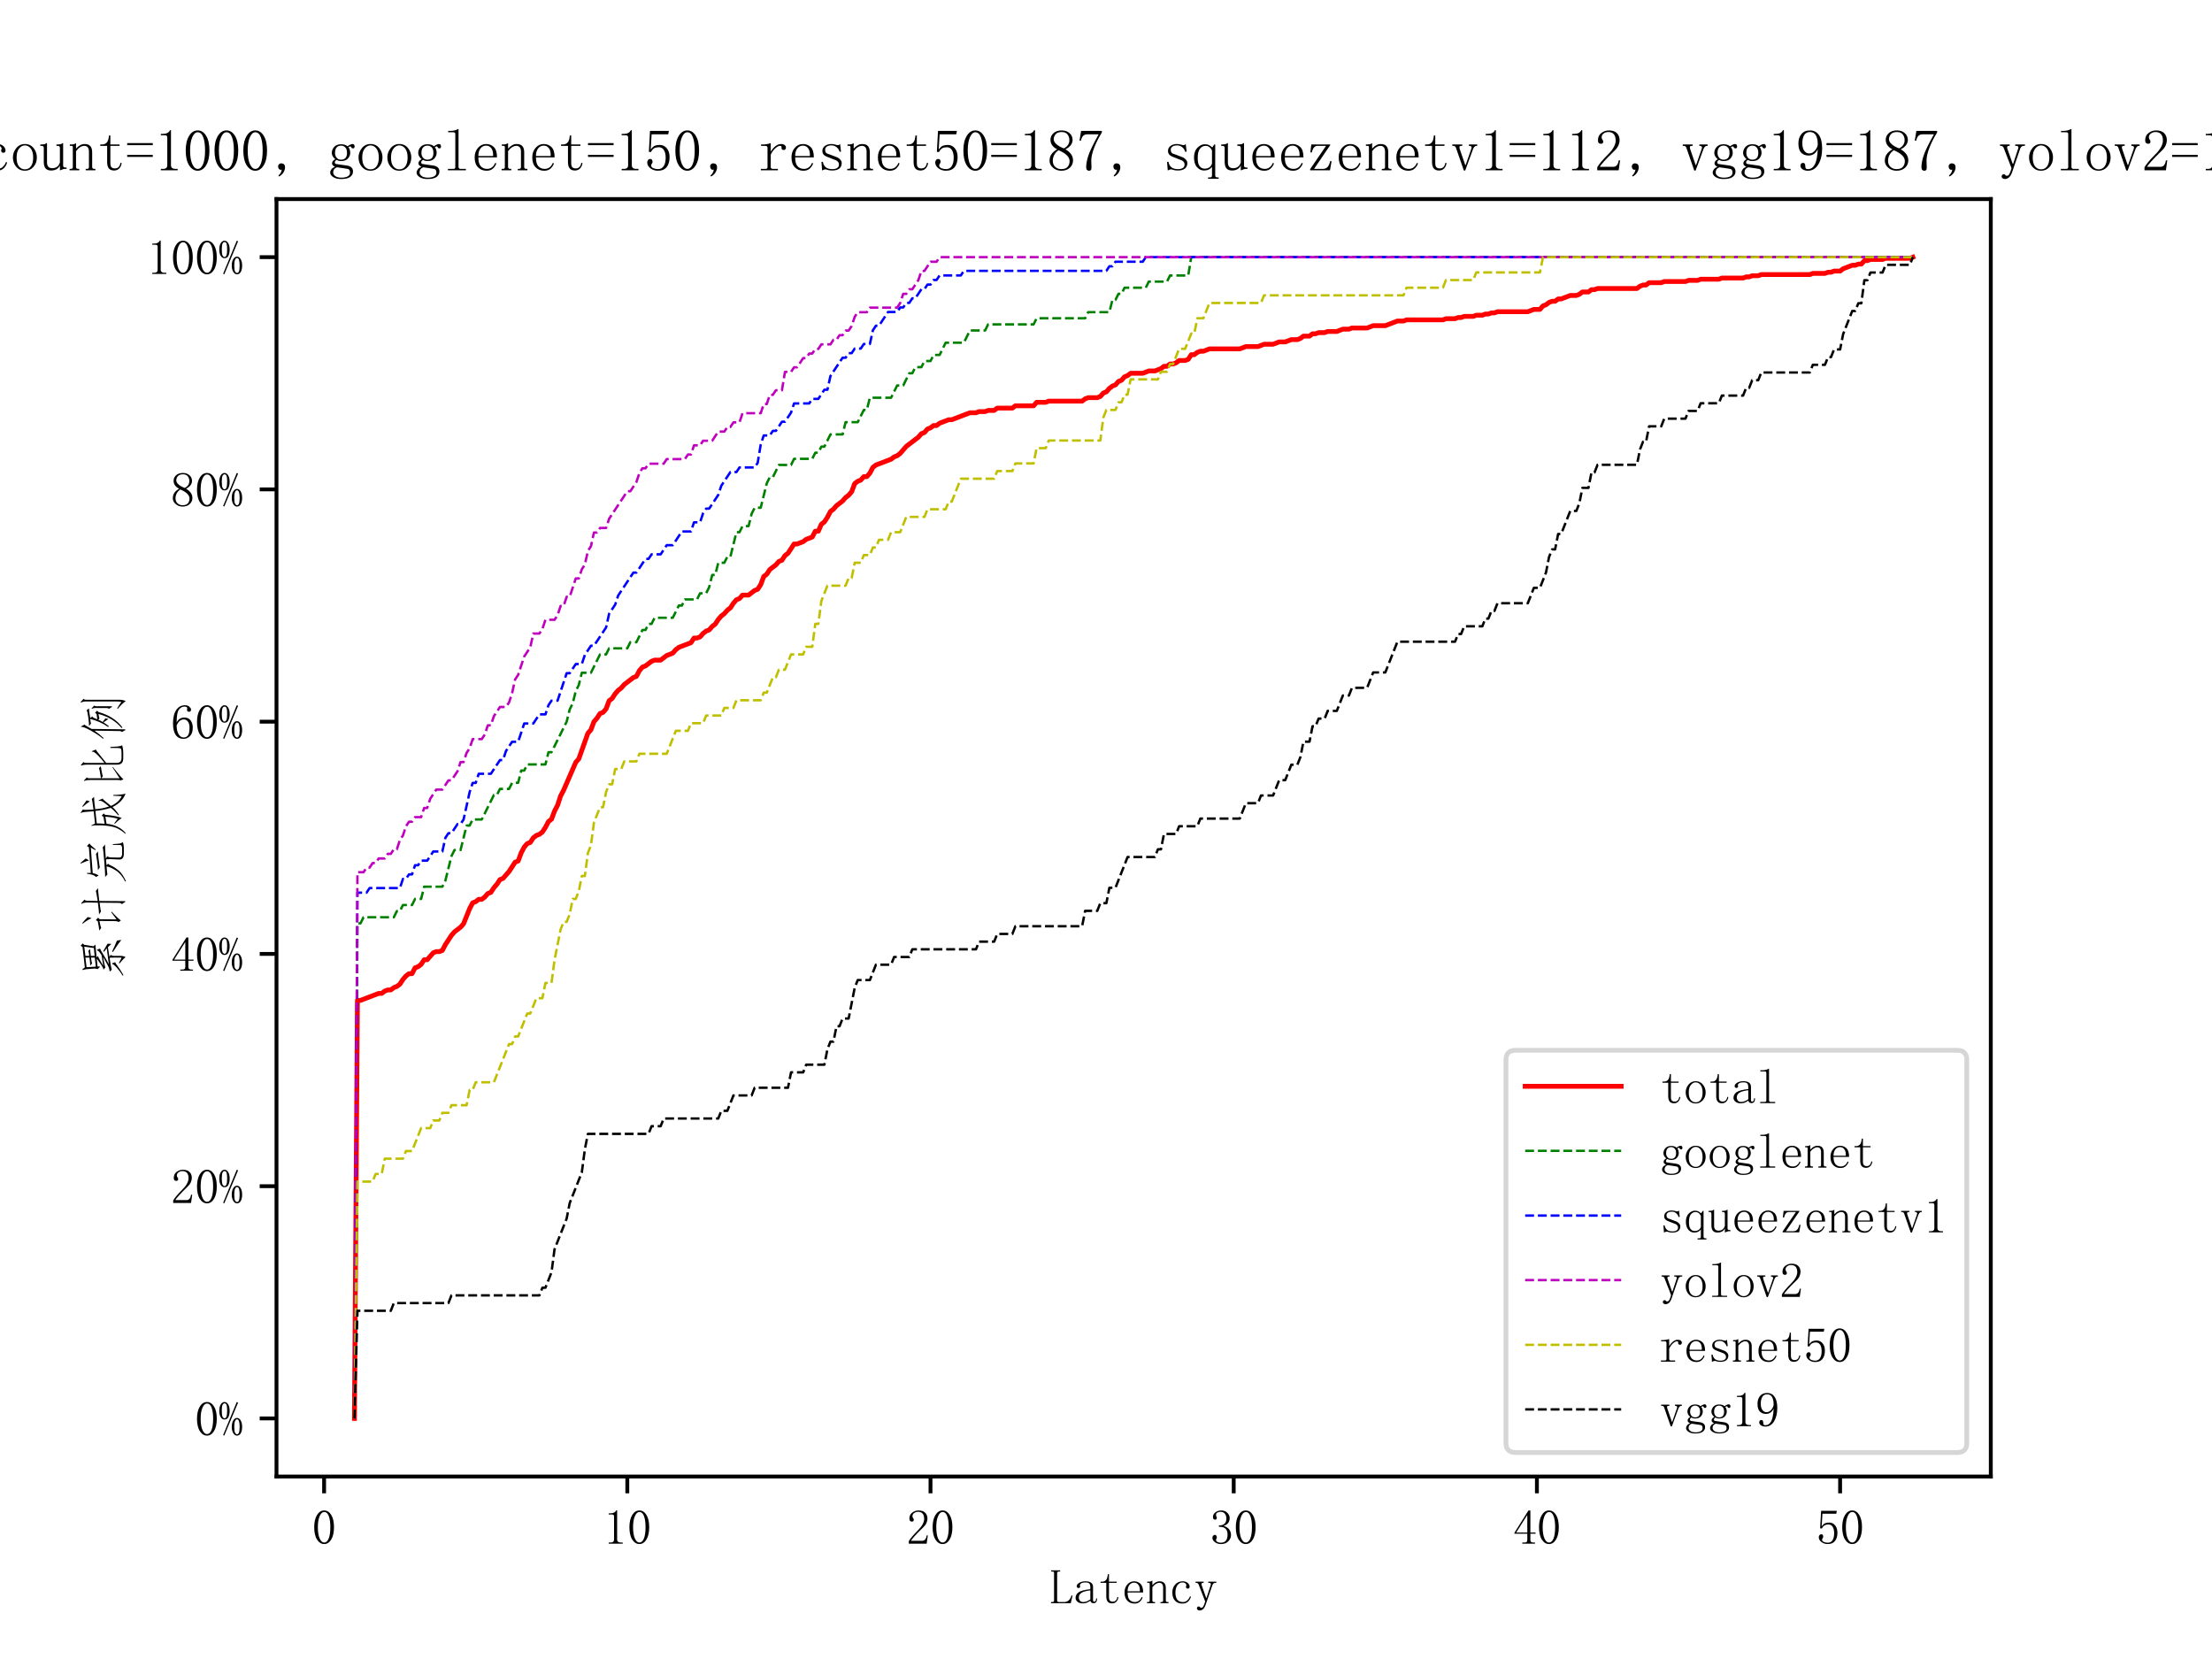 <?xml version="1.0" encoding="utf-8" standalone="no"?>
<!DOCTYPE svg PUBLIC "-//W3C//DTD SVG 1.1//EN"
  "http://www.w3.org/Graphics/SVG/1.1/DTD/svg11.dtd">
<svg xmlns:xlink="http://www.w3.org/1999/xlink" width="460.8pt" height="345.6pt" viewBox="0 0 460.8 345.6" xmlns="http://www.w3.org/2000/svg" version="1.1">
 <defs>
  <style type="text/css">*{stroke-linejoin: round; stroke-linecap: butt}</style>
 </defs>
 <g id="figure_1">
  <g id="patch_1">
   <path d="M 0 345.6 
L 460.8 345.6 
L 460.8 0 
L 0 0 
z
" style="fill: #ffffff"/>
  </g>
  <g id="axes_1">
   <g id="patch_2">
    <path d="M 57.6 307.584 
L 414.72 307.584 
L 414.72 41.472 
L 57.6 41.472 
z
" style="fill: #ffffff"/>
   </g>
   <g id="matplotlib.axis_1">
    <g id="xtick_1">
     <g id="line2d_1">
      <defs>
       <path id="mb8f54122b3" d="M 0 0 
L 0 3.5 
" style="stroke: #000000; stroke-width: 0.8"/>
      </defs>
      <g>
       <use xlink:href="#mb8f54122b3" x="67.516" y="307.584" style="stroke: #000000; stroke-width: 0.8"/>
      </g>
     </g>
     <g id="text_1">
      <!-- 0 -->
      <g transform="translate(65.016 321.576) scale(0.1 -0.1)">
       <defs>
        <path id="FangSong-30" d="M 1575 4125 
Q 1225 4125 987 3587 
Q 750 3050 750 2150 
Q 750 1200 987 675 
Q 1225 150 1575 150 
Q 1950 150 2162 675 
Q 2375 1200 2375 2150 
Q 2375 3050 2175 3587 
Q 1975 4125 1575 4125 
z
M 1575 -50 
Q 1025 -50 650 525 
Q 275 1100 275 2150 
Q 275 3125 637 3725 
Q 1000 4325 1575 4325 
Q 2125 4325 2487 3750 
Q 2850 3175 2850 2150 
Q 2850 1125 2487 537 
Q 2125 -50 1575 -50 
z
" transform="scale(0.016)"/>
       </defs>
       <use xlink:href="#FangSong-30"/>
      </g>
     </g>
    </g>
    <g id="xtick_2">
     <g id="line2d_2">
      <g>
       <use xlink:href="#mb8f54122b3" x="130.679" y="307.584" style="stroke: #000000; stroke-width: 0.8"/>
      </g>
     </g>
     <g id="text_2">
      <!-- 10 -->
      <g transform="translate(125.679 321.576) scale(0.1 -0.1)">
       <defs>
        <path id="FangSong-31" d="M 1800 4350 
L 1800 550 
Q 1800 350 1925 250 
Q 2050 150 2275 150 
L 2525 150 
L 2525 0 
L 700 0 
L 700 150 
L 925 150 
Q 1175 150 1287 250 
Q 1400 350 1400 550 
L 1400 3575 
Q 1400 3675 1337 3737 
Q 1275 3800 1150 3800 
L 700 3800 
L 700 3950 
L 925 3950 
Q 1225 3950 1412 4050 
Q 1600 4150 1700 4350 
L 1800 4350 
z
" transform="scale(0.016)"/>
       </defs>
       <use xlink:href="#FangSong-31"/>
       <use xlink:href="#FangSong-30" x="50"/>
      </g>
     </g>
    </g>
    <g id="xtick_3">
     <g id="line2d_3">
      <g>
       <use xlink:href="#mb8f54122b3" x="193.841" y="307.584" style="stroke: #000000; stroke-width: 0.8"/>
      </g>
     </g>
     <g id="text_3">
      <!-- 20 -->
      <g transform="translate(188.841 321.576) scale(0.1 -0.1)">
       <defs>
        <path id="FangSong-32" d="M 2300 3225 
Q 2300 3675 2100 3912 
Q 1900 4150 1500 4150 
Q 1200 4150 987 3987 
Q 775 3825 775 3575 
Q 775 3425 862 3325 
Q 950 3225 950 3125 
Q 950 3000 887 2937 
Q 825 2875 700 2875 
Q 550 2875 462 2962 
Q 375 3050 375 3250 
Q 375 3775 750 4050 
Q 1125 4325 1550 4325 
Q 2150 4325 2437 4025 
Q 2725 3725 2725 3275 
Q 2725 2975 2587 2675 
Q 2450 2375 2150 2100 
Q 1425 1400 1037 962 
Q 650 525 575 375 
L 2050 375 
Q 2275 375 2425 550 
Q 2575 725 2625 1075 
L 2775 1075 
L 2625 0 
L 300 0 
L 300 325 
Q 425 550 712 900 
Q 1000 1250 1475 1725 
Q 1900 2150 2100 2525 
Q 2300 2900 2300 3225 
z
" transform="scale(0.016)"/>
       </defs>
       <use xlink:href="#FangSong-32"/>
       <use xlink:href="#FangSong-30" x="50"/>
      </g>
     </g>
    </g>
    <g id="xtick_4">
     <g id="line2d_4">
      <g>
       <use xlink:href="#mb8f54122b3" x="257.004" y="307.584" style="stroke: #000000; stroke-width: 0.8"/>
      </g>
     </g>
     <g id="text_4">
      <!-- 30 -->
      <g transform="translate(252.004 321.576) scale(0.1 -0.1)">
       <defs>
        <path id="FangSong-33" d="M 2775 1150 
Q 2775 675 2425 312 
Q 2075 -50 1450 -50 
Q 1000 -50 675 200 
Q 350 450 350 775 
Q 350 925 450 1037 
Q 550 1150 650 1150 
Q 800 1150 862 1037 
Q 925 925 925 850 
Q 925 725 875 637 
Q 825 550 825 475 
Q 825 325 1012 225 
Q 1200 125 1425 125 
Q 1875 125 2100 387 
Q 2325 650 2325 1200 
Q 2325 1650 2087 1925 
Q 1850 2200 1200 2200 
L 1200 2375 
Q 1700 2375 1937 2612 
Q 2175 2850 2175 3275 
Q 2175 3625 1987 3887 
Q 1800 4150 1400 4150 
Q 1225 4150 1025 4062 
Q 825 3975 825 3775 
Q 825 3575 875 3525 
Q 925 3475 925 3400 
Q 925 3275 875 3200 
Q 825 3125 700 3125 
Q 600 3125 512 3200 
Q 425 3275 425 3475 
Q 425 3850 750 4087 
Q 1075 4325 1500 4325 
Q 2000 4325 2300 4012 
Q 2600 3700 2600 3350 
Q 2600 2975 2412 2712 
Q 2225 2450 1825 2325 
Q 2375 2125 2575 1800 
Q 2775 1475 2775 1150 
z
" transform="scale(0.016)"/>
       </defs>
       <use xlink:href="#FangSong-33"/>
       <use xlink:href="#FangSong-30" x="50"/>
      </g>
     </g>
    </g>
    <g id="xtick_5">
     <g id="line2d_5">
      <g>
       <use xlink:href="#mb8f54122b3" x="320.166" y="307.584" style="stroke: #000000; stroke-width: 0.8"/>
      </g>
     </g>
     <g id="text_5">
      <!-- 40 -->
      <g transform="translate(315.166 321.576) scale(0.1 -0.1)">
       <defs>
        <path id="FangSong-34" d="M 2275 475 
Q 2275 300 2375 225 
Q 2475 150 2650 150 
L 2875 150 
L 2875 0 
L 1225 0 
L 1225 150 
L 1500 150 
Q 1700 150 1787 225 
Q 1875 300 1875 475 
L 1875 1300 
L 200 1300 
L 200 1425 
L 2025 4325 
L 2275 4325 
L 2275 1450 
L 2950 1450 
L 2950 1300 
L 2275 1300 
L 2275 475 
z
M 1850 3700 
L 425 1450 
L 1875 1450 
L 1875 3700 
L 1850 3700 
z
" transform="scale(0.016)"/>
       </defs>
       <use xlink:href="#FangSong-34"/>
       <use xlink:href="#FangSong-30" x="50"/>
      </g>
     </g>
    </g>
    <g id="xtick_6">
     <g id="line2d_6">
      <g>
       <use xlink:href="#mb8f54122b3" x="383.328" y="307.584" style="stroke: #000000; stroke-width: 0.8"/>
      </g>
     </g>
     <g id="text_6">
      <!-- 50 -->
      <g transform="translate(378.328 321.576) scale(0.1 -0.1)">
       <defs>
        <path id="FangSong-35" d="M 1700 2750 
Q 2175 2750 2475 2387 
Q 2775 2025 2775 1425 
Q 2775 750 2462 350 
Q 2150 -50 1500 -50 
Q 1050 -50 700 212 
Q 350 475 350 850 
Q 350 1000 437 1112 
Q 525 1225 675 1225 
Q 825 1225 875 1125 
Q 925 1025 925 950 
Q 925 800 850 712 
Q 775 625 775 525 
Q 775 325 1012 225 
Q 1250 125 1525 125 
Q 1925 125 2137 450 
Q 2350 775 2350 1375 
Q 2350 1875 2162 2187 
Q 1975 2500 1600 2500 
Q 1325 2500 1125 2400 
Q 925 2300 750 1975 
L 525 2000 
L 650 4275 
L 2700 4275 
L 2625 3900 
L 825 3900 
L 725 2250 
Q 975 2600 1212 2675 
Q 1450 2750 1700 2750 
z
" transform="scale(0.016)"/>
       </defs>
       <use xlink:href="#FangSong-35"/>
       <use xlink:href="#FangSong-30" x="50"/>
      </g>
     </g>
    </g>
    <g id="text_7">
     <!-- Latency -->
     <g transform="translate(218.66 333.975) scale(0.1 -0.1)">
      <defs>
       <path id="FangSong-4c" d="M 975 350 
Q 975 250 1037 200 
Q 1100 150 1200 150 
L 1875 150 
Q 2225 150 2475 362 
Q 2725 575 2850 1025 
L 2975 975 
L 2750 0 
L 175 0 
L 175 150 
L 350 150 
Q 475 150 525 200 
Q 575 250 575 350 
L 575 3925 
Q 575 4025 525 4075 
Q 475 4125 350 4125 
L 200 4125 
L 200 4275 
L 1375 4275 
L 1375 4125 
L 1200 4125 
Q 1100 4125 1037 4075 
Q 975 4025 975 3925 
L 975 350 
z
" transform="scale(0.016)"/>
       <path id="FangSong-61" d="M 1200 -25 
Q 750 -25 500 187 
Q 250 400 250 675 
Q 250 1125 637 1412 
Q 1025 1700 2175 1825 
L 2175 2125 
Q 2175 2375 2062 2537 
Q 1950 2700 1550 2700 
Q 1125 2700 950 2562 
Q 775 2425 825 2275 
Q 875 2175 825 2075 
Q 775 1975 625 1975 
Q 525 1975 462 2037 
Q 400 2100 400 2225 
Q 400 2450 725 2650 
Q 1050 2850 1525 2850 
Q 2025 2850 2275 2662 
Q 2525 2475 2525 2125 
L 2525 475 
Q 2525 275 2562 237 
Q 2600 200 2700 200 
Q 2825 200 2875 312 
Q 2925 425 2925 625 
L 3050 625 
Q 3050 275 2925 137 
Q 2800 0 2600 0 
Q 2425 0 2325 75 
Q 2225 150 2175 325 
Q 1925 150 1712 62 
Q 1500 -25 1200 -25 
z
M 675 750 
Q 675 525 812 337 
Q 950 150 1250 150 
Q 1475 150 1700 237 
Q 1925 325 2175 500 
L 2175 1675 
Q 1325 1575 1000 1337 
Q 675 1100 675 750 
z
" transform="scale(0.016)"/>
       <path id="FangSong-74" d="M 1475 800 
Q 1475 450 1600 325 
Q 1725 200 1975 200 
Q 2225 200 2375 362 
Q 2525 525 2575 825 
L 2700 775 
Q 2650 425 2437 200 
Q 2225 -25 1875 -25 
Q 1500 -25 1312 200 
Q 1125 425 1125 900 
L 1125 2650 
L 375 2650 
L 375 2800 
L 575 2800 
Q 875 2800 1062 2987 
Q 1250 3175 1300 3575 
L 1325 3775 
L 1475 3775 
L 1475 2800 
L 2475 2800 
L 2475 2650 
L 1475 2650 
L 1475 800 
z
" transform="scale(0.016)"/>
       <path id="FangSong-65" d="M 2375 1550 
Q 2400 2100 2187 2387 
Q 1975 2675 1625 2675 
Q 1250 2675 1012 2375 
Q 775 2075 775 1550 
L 2375 1550 
z
M 775 1400 
Q 775 725 1037 437 
Q 1300 150 1725 150 
Q 2050 150 2275 337 
Q 2500 525 2600 800 
L 2725 750 
Q 2650 475 2387 212 
Q 2125 -50 1675 -50 
Q 1100 -50 737 325 
Q 375 700 375 1400 
Q 375 2025 737 2437 
Q 1100 2850 1625 2850 
Q 2100 2850 2450 2525 
Q 2800 2200 2800 1400 
L 775 1400 
z
" transform="scale(0.016)"/>
       <path id="FangSong-6e" d="M 175 0 
L 175 150 
L 300 150 
Q 425 150 475 200 
Q 525 250 525 350 
L 525 2500 
Q 525 2575 500 2612 
Q 475 2650 400 2650 
L 200 2650 
L 200 2800 
L 375 2800 
Q 500 2800 612 2825 
Q 725 2850 825 2925 
L 875 2925 
L 875 2350 
Q 1100 2600 1325 2725 
Q 1550 2850 1800 2850 
Q 2225 2850 2425 2625 
Q 2625 2400 2625 1950 
L 2625 350 
Q 2625 250 2687 200 
Q 2750 150 2850 150 
L 2975 150 
L 2975 0 
L 1925 0 
L 1925 150 
L 2050 150 
Q 2175 150 2225 200 
Q 2275 250 2275 350 
L 2275 2025 
Q 2275 2325 2150 2487 
Q 2025 2650 1775 2650 
Q 1550 2650 1312 2500 
Q 1075 2350 875 2075 
L 875 350 
Q 875 250 937 200 
Q 1000 150 1100 150 
L 1225 150 
L 1225 0 
L 175 0 
z
" transform="scale(0.016)"/>
       <path id="FangSong-63" d="M 2125 2125 
Q 2125 2200 2137 2225 
Q 2150 2250 2175 2325 
Q 2200 2425 2075 2562 
Q 1950 2700 1650 2700 
Q 1275 2700 1012 2337 
Q 750 1975 750 1375 
Q 750 825 975 487 
Q 1200 150 1725 150 
Q 2075 150 2312 375 
Q 2550 600 2650 900 
L 2775 850 
Q 2675 475 2400 212 
Q 2125 -50 1650 -50 
Q 1050 -50 700 325 
Q 350 700 350 1400 
Q 350 2025 725 2437 
Q 1100 2850 1700 2850 
Q 2125 2850 2362 2625 
Q 2600 2400 2600 2175 
Q 2600 2025 2537 1962 
Q 2475 1900 2350 1900 
Q 2250 1900 2187 1962 
Q 2125 2025 2125 2125 
z
" transform="scale(0.016)"/>
       <path id="FangSong-79" d="M 1625 700 
L 1675 700 
L 2225 2375 
Q 2275 2500 2212 2575 
Q 2150 2650 2050 2650 
L 1900 2650 
L 1900 2800 
L 2950 2800 
L 2950 2650 
L 2800 2650 
Q 2700 2650 2600 2575 
Q 2500 2500 2450 2375 
L 1600 -100 
Q 1475 -500 1287 -712 
Q 1100 -925 800 -950 
Q 650 -950 537 -875 
Q 425 -800 425 -675 
Q 425 -575 487 -500 
Q 550 -425 675 -425 
Q 775 -425 837 -525 
Q 900 -625 1050 -587 
Q 1200 -550 1250 -425 
Q 1300 -350 1375 -162 
Q 1450 25 1500 225 
L 650 2425 
Q 625 2525 537 2587 
Q 450 2650 350 2650 
L 250 2650 
L 250 2800 
L 1300 2800 
L 1300 2650 
L 1200 2650 
Q 1100 2650 1050 2587 
Q 1000 2525 1025 2400 
L 1625 700 
z
" transform="scale(0.016)"/>
      </defs>
      <use xlink:href="#FangSong-4c"/>
      <use xlink:href="#FangSong-61" x="50"/>
      <use xlink:href="#FangSong-74" x="100"/>
      <use xlink:href="#FangSong-65" x="150"/>
      <use xlink:href="#FangSong-6e" x="200"/>
      <use xlink:href="#FangSong-63" x="250"/>
      <use xlink:href="#FangSong-79" x="300"/>
     </g>
    </g>
   </g>
   <g id="matplotlib.axis_2">
    <g id="ytick_1">
     <g id="line2d_7">
      <defs>
       <path id="m7fd7991f63" d="M 0 0 
L -3.5 0 
" style="stroke: #000000; stroke-width: 0.8"/>
      </defs>
      <g>
       <use xlink:href="#m7fd7991f63" x="57.6" y="295.488" style="stroke: #000000; stroke-width: 0.8"/>
      </g>
     </g>
     <g id="text_8">
      <!-- 0% -->
      <g transform="translate(40.6 298.984) scale(0.1 -0.1)">
       <defs>
        <path id="FangSong-25" d="M 725 4150 
Q 575 4150 475 3950 
Q 375 3750 375 3200 
Q 375 2575 487 2387 
Q 600 2200 725 2200 
Q 900 2200 987 2425 
Q 1075 2650 1075 3200 
Q 1075 3650 1012 3900 
Q 950 4150 725 4150 
z
M 1400 3175 
Q 1400 2725 1250 2387 
Q 1100 2050 725 2050 
Q 425 2050 237 2350 
Q 50 2650 50 3175 
Q 50 3725 250 4025 
Q 450 4325 725 4325 
Q 1025 4325 1212 4012 
Q 1400 3700 1400 3175 
z
M 2700 1100 
Q 2700 1525 2625 1800 
Q 2550 2075 2350 2075 
Q 2200 2075 2100 1837 
Q 2000 1600 2000 1100 
Q 2000 475 2112 300 
Q 2225 125 2350 125 
Q 2525 125 2612 337 
Q 2700 550 2700 1100 
z
M 3025 1075 
Q 3025 575 2850 262 
Q 2675 -50 2350 -50 
Q 2075 -50 1875 262 
Q 1675 575 1675 1075 
Q 1675 1625 1875 1937 
Q 2075 2250 2350 2250 
Q 2650 2250 2837 1925 
Q 3025 1600 3025 1075 
z
M 2500 4250 
L 700 -50 
L 550 25 
L 2325 4325 
L 2500 4250 
z
" transform="scale(0.016)"/>
       </defs>
       <use xlink:href="#FangSong-30"/>
       <use xlink:href="#FangSong-25" x="50"/>
      </g>
     </g>
    </g>
    <g id="ytick_2">
     <g id="line2d_8">
      <g>
       <use xlink:href="#m7fd7991f63" x="57.6" y="247.104" style="stroke: #000000; stroke-width: 0.8"/>
      </g>
     </g>
     <g id="text_9">
      <!-- 20% -->
      <g transform="translate(35.6 250.6) scale(0.1 -0.1)">
       <use xlink:href="#FangSong-32"/>
       <use xlink:href="#FangSong-30" x="50"/>
       <use xlink:href="#FangSong-25" x="100"/>
      </g>
     </g>
    </g>
    <g id="ytick_3">
     <g id="line2d_9">
      <g>
       <use xlink:href="#m7fd7991f63" x="57.6" y="198.72" style="stroke: #000000; stroke-width: 0.8"/>
      </g>
     </g>
     <g id="text_10">
      <!-- 40% -->
      <g transform="translate(35.6 202.216) scale(0.1 -0.1)">
       <use xlink:href="#FangSong-34"/>
       <use xlink:href="#FangSong-30" x="50"/>
       <use xlink:href="#FangSong-25" x="100"/>
      </g>
     </g>
    </g>
    <g id="ytick_4">
     <g id="line2d_10">
      <g>
       <use xlink:href="#m7fd7991f63" x="57.6" y="150.336" style="stroke: #000000; stroke-width: 0.8"/>
      </g>
     </g>
     <g id="text_11">
      <!-- 60% -->
      <g transform="translate(35.6 153.832) scale(0.1 -0.1)">
       <defs>
        <path id="FangSong-36" d="M 750 1700 
Q 750 950 1012 537 
Q 1275 125 1650 125 
Q 2025 125 2225 400 
Q 2425 675 2425 1425 
Q 2425 1925 2212 2200 
Q 2000 2475 1700 2475 
Q 1425 2475 1187 2312 
Q 950 2150 750 1700 
z
M 1725 2725 
Q 2325 2725 2587 2325 
Q 2850 1925 2850 1425 
Q 2850 675 2487 312 
Q 2125 -50 1650 -50 
Q 975 -50 625 462 
Q 275 975 275 1950 
Q 275 3100 700 3712 
Q 1125 4325 1850 4325 
Q 2200 4325 2412 4125 
Q 2625 3925 2625 3775 
Q 2625 3625 2562 3550 
Q 2500 3475 2350 3475 
Q 2225 3475 2162 3537 
Q 2100 3600 2100 3725 
Q 2100 3775 2112 3825 
Q 2125 3875 2125 3925 
Q 2125 4025 2050 4087 
Q 1975 4150 1775 4150 
Q 1350 4150 1050 3762 
Q 750 3375 750 2075 
Q 900 2400 1162 2562 
Q 1425 2725 1725 2725 
z
" transform="scale(0.016)"/>
       </defs>
       <use xlink:href="#FangSong-36"/>
       <use xlink:href="#FangSong-30" x="50"/>
       <use xlink:href="#FangSong-25" x="100"/>
      </g>
     </g>
    </g>
    <g id="ytick_5">
     <g id="line2d_11">
      <g>
       <use xlink:href="#m7fd7991f63" x="57.6" y="101.952" style="stroke: #000000; stroke-width: 0.8"/>
      </g>
     </g>
     <g id="text_12">
      <!-- 80% -->
      <g transform="translate(35.6 105.448) scale(0.1 -0.1)">
       <defs>
        <path id="FangSong-38" d="M 600 1025 
Q 600 625 862 375 
Q 1125 125 1525 125 
Q 2000 125 2212 375 
Q 2425 625 2425 1000 
Q 2425 1325 2125 1625 
Q 1825 1925 1225 2175 
Q 925 1975 762 1675 
Q 600 1375 600 1025 
z
M 2800 1075 
Q 2800 600 2450 275 
Q 2100 -50 1525 -50 
Q 1000 -50 625 275 
Q 250 600 250 1025 
Q 250 1450 462 1750 
Q 675 2050 1075 2275 
Q 725 2450 537 2712 
Q 350 2975 350 3300 
Q 350 3725 675 4025 
Q 1000 4325 1575 4325 
Q 2100 4325 2425 4025 
Q 2750 3725 2750 3300 
Q 2750 3000 2562 2737 
Q 2375 2475 1975 2275 
Q 2400 2025 2600 1725 
Q 2800 1425 2800 1075 
z
M 2400 3275 
Q 2400 3625 2200 3887 
Q 2000 4150 1575 4150 
Q 1100 4150 900 3900 
Q 700 3650 700 3375 
Q 700 3100 987 2837 
Q 1275 2575 1800 2375 
Q 2100 2525 2250 2750 
Q 2400 2975 2400 3275 
z
" transform="scale(0.016)"/>
       </defs>
       <use xlink:href="#FangSong-38"/>
       <use xlink:href="#FangSong-30" x="50"/>
       <use xlink:href="#FangSong-25" x="100"/>
      </g>
     </g>
    </g>
    <g id="ytick_6">
     <g id="line2d_12">
      <g>
       <use xlink:href="#m7fd7991f63" x="57.6" y="53.568" style="stroke: #000000; stroke-width: 0.8"/>
      </g>
     </g>
     <g id="text_13">
      <!-- 100% -->
      <g transform="translate(30.6 57.064) scale(0.1 -0.1)">
       <use xlink:href="#FangSong-31"/>
       <use xlink:href="#FangSong-30" x="50"/>
       <use xlink:href="#FangSong-30" x="100"/>
       <use xlink:href="#FangSong-25" x="150"/>
      </g>
     </g>
    </g>
    <g id="text_14">
     <!-- 累计完成比例 -->
     <g transform="translate(25.155 204.528) rotate(-90) scale(0.1 -0.1)">
      <defs>
       <path id="FangSong-7d2f" d="M 4525 4975 
L 4700 5225 
L 5000 4950 
L 4825 4775 
L 4625 3550 
L 4850 3300 
L 3175 3150 
L 3375 2975 
Q 3200 2925 2862 2725 
Q 2525 2525 2075 2275 
L 3475 2500 
Q 3750 2675 3900 2800 
Q 4050 2925 4100 3075 
L 4175 3100 
L 4325 2700 
Q 4200 2675 3500 2237 
Q 2800 1800 2275 1550 
L 4375 1825 
L 3900 2175 
L 4000 2275 
Q 4625 1900 4950 1725 
Q 4975 1475 4925 1225 
Q 4800 1375 4500 1675 
L 3250 1475 
L 3525 1300 
Q 3375 1200 3375 875 
L 3375 25 
Q 3375 -325 3225 -625 
Q 2975 -325 2400 150 
L 2450 250 
L 3050 -75 
Q 3150 -125 3150 0 
L 3150 925 
Q 3150 1300 3125 1450 
Q 1875 1275 1575 1175 
L 1325 1425 
L 1850 1550 
Q 2175 1700 3250 2300 
Q 2075 2100 1875 2000 
L 1575 2250 
L 1800 2300 
Q 2150 2475 3025 3125 
L 2000 3025 
Q 2000 2675 1950 2700 
Q 1900 2725 1650 3025 
Q 1725 3250 1725 3425 
L 1650 4400 
Q 1625 4675 1525 4950 
L 1625 5000 
L 1875 4675 
L 4525 4975 
z
M 3150 3375 
L 3150 3875 
Q 2525 3800 2400 3725 
L 2100 3975 
Q 2500 3975 3150 4075 
L 3150 4600 
L 1900 4450 
L 1975 3250 
L 3150 3375 
z
M 3375 4100 
Q 3950 4175 4025 4225 
L 4275 4000 
Q 3950 3975 3375 3900 
L 3375 3400 
L 4400 3500 
L 4575 4750 
L 3375 4600 
L 3375 4100 
z
M 5450 -75 
Q 4975 325 3875 1025 
L 3950 1125 
Q 4850 700 5350 500 
Q 5425 250 5450 -75 
z
M 800 -250 
Q 1350 75 1825 500 
Q 2300 925 2325 1125 
L 2400 1150 
L 2550 725 
Q 2425 700 2075 425 
Q 1725 150 875 -350 
L 800 -250 
z
" transform="scale(0.016)"/>
       <path id="FangSong-8ba1" d="M 4075 4200 
Q 4100 4825 3900 5100 
L 3975 5150 
L 4450 4725 
Q 4275 4600 4300 4200 
L 4275 3000 
Q 5525 3200 5575 3250 
L 5950 2950 
Q 5725 2975 4275 2800 
L 4250 -425 
Q 4250 -700 4150 -575 
L 3875 -150 
Q 4050 50 4025 300 
L 4050 2750 
Q 2975 2625 2900 2575 
L 2525 2825 
Q 2850 2825 4050 2975 
L 4075 4200 
z
M 1775 3250 
L 2100 2950 
L 1900 2750 
L 1875 550 
L 2825 1250 
L 2875 1175 
Q 1875 250 1750 -25 
L 1525 275 
Q 1625 375 1650 625 
L 1675 2775 
Q 900 2625 750 2550 
L 425 2800 
Q 850 2825 1650 3000 
L 1775 3250 
z
M 2025 3800 
Q 1825 4300 1325 4950 
L 1375 5025 
Q 1925 4575 2175 4300 
Q 2125 4000 2025 3800 
z
" transform="scale(0.016)"/>
       <path id="FangSong-5b8c" d="M 5375 2050 
Q 4925 2050 3550 1950 
L 3850 1750 
Q 3725 1600 3700 1375 
L 3675 275 
Q 3650 -125 4075 -175 
L 4925 -175 
Q 5300 -150 5312 62 
Q 5325 275 5325 1025 
L 5425 1025 
Q 5450 750 5475 337 
Q 5500 -75 5700 -275 
Q 5400 -375 5000 -400 
L 4075 -400 
Q 3425 -350 3425 150 
L 3475 1450 
Q 3475 1775 3425 1925 
L 2675 1850 
L 2875 1650 
Q 2750 1550 2600 1200 
Q 2450 850 2025 312 
Q 1600 -225 600 -675 
L 550 -575 
Q 1525 -100 1987 625 
Q 2450 1350 2525 1850 
Q 1550 1775 1500 1725 
L 1150 2025 
Q 1625 2025 3212 2150 
Q 4800 2275 5000 2350 
L 5375 2050 
z
M 1650 3650 
Q 1550 3125 1325 2875 
L 1150 3250 
Q 1450 3425 1575 4400 
L 1675 4400 
L 1675 3900 
L 5025 4150 
L 5175 4400 
L 5525 4075 
Q 5375 4050 4725 3250 
L 4650 3325 
L 4975 3900 
L 1650 3650 
z
M 4475 2975 
Q 4225 2975 3412 2875 
Q 2600 2775 2400 2725 
L 2050 2975 
Q 2575 2975 3200 3075 
Q 3825 3175 4150 3225 
L 4475 2975 
z
M 3550 4575 
Q 3475 4350 3300 4150 
Q 3225 4475 2900 5200 
L 2975 5250 
Q 3350 4825 3550 4575 
z
" transform="scale(0.016)"/>
       <path id="FangSong-6210" d="M 5575 975 
Q 5600 -150 5750 -625 
Q 4650 -225 4000 1075 
Q 3625 650 2975 225 
L 2925 325 
Q 3525 825 3900 1300 
Q 3600 2275 3500 3300 
L 1875 3125 
Q 1875 2625 1825 2100 
L 2725 2250 
L 2875 2475 
L 3175 2225 
L 3000 2050 
Q 2850 475 2575 -125 
Q 2225 400 1825 775 
L 1875 850 
L 2475 400 
Q 2650 875 2750 2000 
L 1825 1850 
Q 1675 250 600 -650 
L 525 -600 
Q 1250 250 1425 987 
Q 1600 1725 1625 2612 
Q 1650 3500 1550 3800 
L 1625 3825 
L 1850 3350 
L 3450 3525 
Q 3400 4150 3375 4562 
Q 3350 4975 3225 5200 
L 3275 5225 
L 3725 4900 
Q 3625 4925 3637 4575 
Q 3650 4225 3675 3550 
Q 4900 3700 5050 3775 
L 5325 3475 
Q 4775 3475 3725 3325 
Q 3775 2425 4075 1525 
Q 4500 2025 4687 2325 
Q 4875 2625 4800 2850 
L 4875 2875 
L 5125 2325 
Q 5075 2400 4850 2125 
Q 4625 1850 4150 1275 
Q 4625 225 5425 -125 
L 5475 975 
L 5575 975 
z
M 4100 5000 
Q 4525 4700 4875 4450 
Q 4825 4250 4750 4025 
Q 4400 4525 4025 4950 
L 4100 5000 
z
" transform="scale(0.016)"/>
       <path id="FangSong-6bd4" d="M 3500 2125 
Q 3925 2425 4487 2975 
Q 5050 3525 4950 3750 
L 5025 3775 
L 5250 3225 
Q 5175 3250 4875 3000 
Q 4575 2750 4287 2525 
Q 4000 2300 3500 1900 
L 3500 575 
Q 3475 -100 4150 -100 
L 4800 -100 
Q 5275 -100 5375 12 
Q 5475 125 5450 1350 
L 5575 1350 
Q 5600 825 5637 412 
Q 5675 0 5800 -175 
Q 5375 -325 4800 -325 
L 4150 -325 
Q 3225 -350 3275 550 
L 3275 4300 
Q 3275 4875 3150 5150 
L 3200 5200 
L 3625 4850 
Q 3475 4825 3500 4250 
L 3500 2125 
z
M 1500 2575 
Q 1900 2625 2337 2712 
Q 2775 2800 2800 2850 
L 3075 2600 
Q 2875 2575 2350 2475 
Q 1825 2375 1775 2325 
L 1500 2525 
L 1500 150 
L 2925 1075 
L 2975 1025 
Q 1550 -75 1375 -350 
L 1200 0 
Q 1275 75 1275 350 
L 1275 3925 
Q 1275 4475 1150 4750 
L 1200 4800 
L 1625 4400 
Q 1475 4375 1500 3925 
L 1500 2575 
z
" transform="scale(0.016)"/>
       <path id="FangSong-4f8b" d="M 3050 2000 
Q 3025 1800 2975 1600 
Q 2775 1900 2525 2250 
Q 2300 1875 2025 1550 
L 1925 1625 
Q 2675 2725 2975 3975 
Q 2475 3925 2375 3875 
L 2050 4125 
Q 2375 4125 3162 4225 
Q 3950 4325 4100 4450 
L 4350 4125 
Q 4050 4150 3100 3975 
L 3300 3700 
Q 3200 3675 3125 3525 
Q 3050 3375 2925 3050 
L 3625 3150 
L 3775 3350 
L 4050 3075 
L 3875 2900 
Q 3300 825 1850 -225 
L 1800 -100 
Q 3100 975 3625 2900 
Q 3150 2825 3025 2775 
L 2875 2925 
Q 2775 2675 2575 2350 
Q 2900 2125 3050 2000 
z
M 1275 -150 
Q 1425 25 1400 225 
L 1450 3425 
Q 1025 2800 475 2225 
L 400 2325 
Q 875 2850 1450 3887 
Q 2025 4925 1925 5150 
L 2000 5175 
L 2250 4700 
Q 2200 4725 2062 4475 
Q 1925 4225 1675 3800 
L 1625 -325 
Q 1650 -675 1525 -600 
L 1275 -150 
z
M 5475 250 
Q 5475 -300 5300 -650 
Q 4900 -100 4300 375 
L 4350 475 
L 5200 -75 
Q 5250 250 5250 575 
L 5250 4350 
Q 5275 4950 5100 5150 
L 5175 5225 
L 5600 4850 
Q 5450 4775 5475 4325 
L 5475 250 
z
M 4300 1525 
Q 4400 1650 4400 1900 
L 4400 3075 
Q 4425 3525 4300 3750 
L 4350 3800 
L 4725 3450 
Q 4600 3350 4625 3025 
L 4625 1375 
Q 4625 1050 4550 1125 
L 4300 1525 
z
" transform="scale(0.016)"/>
      </defs>
      <use xlink:href="#FangSong-7d2f"/>
      <use xlink:href="#FangSong-8ba1" x="100"/>
      <use xlink:href="#FangSong-5b8c" x="200"/>
      <use xlink:href="#FangSong-6210" x="300"/>
      <use xlink:href="#FangSong-6bd4" x="400"/>
      <use xlink:href="#FangSong-4f8b" x="500"/>
     </g>
    </g>
   </g>
   <g id="line2d_13">
    <path d="M 73.833 295.488 
L 74.464 208.397 
L 75.096 208.397 
L 78.886 206.945 
L 79.517 206.945 
L 80.149 206.461 
L 80.781 206.22 
L 81.412 206.22 
L 82.044 205.736 
L 82.675 205.494 
L 83.307 205.01 
L 83.939 204.042 
L 84.57 203.316 
L 85.202 202.833 
L 85.834 202.833 
L 86.465 201.623 
L 87.097 201.381 
L 87.728 200.897 
L 88.36 199.93 
L 88.992 199.93 
L 90.255 198.478 
L 90.887 198.236 
L 91.518 198.236 
L 92.15 197.994 
L 92.781 196.785 
L 94.045 194.849 
L 94.676 194.124 
L 95.94 193.156 
L 96.571 192.43 
L 97.834 189.285 
L 98.466 188.076 
L 99.098 187.834 
L 99.729 187.35 
L 100.361 187.35 
L 100.993 186.866 
L 101.624 186.14 
L 102.256 185.898 
L 102.887 184.931 
L 103.519 184.205 
L 104.151 183.237 
L 104.782 182.995 
L 106.046 181.544 
L 107.309 179.608 
L 107.94 179.366 
L 108.572 177.673 
L 109.204 176.463 
L 109.835 175.738 
L 110.467 175.496 
L 111.099 174.528 
L 111.73 174.044 
L 112.362 173.802 
L 112.993 173.318 
L 113.625 172.351 
L 114.257 171.141 
L 114.888 170.657 
L 115.52 168.964 
L 116.152 167.754 
L 116.783 165.819 
L 117.415 164.609 
L 119.941 158.803 
L 120.573 158.077 
L 122.468 152.755 
L 123.099 152.029 
L 123.731 150.336 
L 124.363 149.61 
L 124.994 148.643 
L 125.626 148.401 
L 126.257 147.675 
L 126.889 145.981 
L 127.521 145.498 
L 128.152 144.53 
L 128.784 143.804 
L 129.416 143.32 
L 130.047 142.595 
L 131.942 141.143 
L 132.574 140.901 
L 133.205 139.692 
L 133.837 138.966 
L 134.469 138.724 
L 135.732 137.756 
L 136.363 137.514 
L 137.627 137.514 
L 138.89 136.547 
L 140.153 136.063 
L 140.785 135.337 
L 141.416 134.853 
L 143.943 133.885 
L 144.575 132.918 
L 145.206 132.918 
L 145.838 132.676 
L 146.469 131.95 
L 147.101 131.466 
L 147.733 131.224 
L 148.364 130.499 
L 148.996 130.015 
L 149.628 129.047 
L 150.259 128.321 
L 150.891 127.837 
L 151.522 127.112 
L 152.154 126.628 
L 152.786 125.66 
L 153.417 124.934 
L 154.049 124.692 
L 154.681 123.967 
L 155.944 123.967 
L 157.207 122.999 
L 157.839 122.757 
L 158.47 121.789 
L 159.102 120.096 
L 159.734 119.612 
L 160.365 118.644 
L 161.628 117.677 
L 162.26 116.951 
L 162.892 116.709 
L 163.523 115.741 
L 164.155 115.258 
L 165.418 113.322 
L 166.05 113.322 
L 167.313 112.838 
L 167.945 112.355 
L 169.208 111.871 
L 169.84 110.661 
L 170.471 110.661 
L 171.103 109.21 
L 171.734 108.726 
L 172.366 107.758 
L 172.998 106.548 
L 173.629 106.065 
L 174.261 105.339 
L 175.524 104.371 
L 176.156 103.645 
L 176.787 103.162 
L 177.419 102.436 
L 178.051 100.742 
L 178.682 100.259 
L 179.314 100.017 
L 179.945 99.291 
L 180.577 99.291 
L 181.209 98.565 
L 181.84 97.356 
L 182.472 96.872 
L 185.63 95.662 
L 186.262 95.178 
L 186.893 94.936 
L 187.525 94.452 
L 188.788 93.001 
L 191.315 91.066 
L 191.946 90.34 
L 192.578 90.098 
L 193.21 89.372 
L 193.841 89.13 
L 194.473 88.646 
L 195.104 88.646 
L 195.736 88.163 
L 197.631 87.437 
L 198.263 87.437 
L 202.052 85.985 
L 203.316 85.985 
L 203.947 85.743 
L 205.21 85.743 
L 205.842 85.501 
L 207.105 85.501 
L 207.737 85.018 
L 210.895 85.018 
L 211.527 84.534 
L 215.316 84.534 
L 215.948 83.808 
L 217.843 83.808 
L 218.475 83.566 
L 225.422 83.566 
L 226.054 83.082 
L 226.686 82.84 
L 228.581 82.84 
L 229.212 82.598 
L 229.844 81.873 
L 230.475 81.631 
L 231.107 80.905 
L 231.739 80.421 
L 232.37 80.179 
L 233.002 79.453 
L 233.634 79.212 
L 234.265 78.486 
L 234.897 78.244 
L 235.528 77.76 
L 238.055 77.76 
L 239.318 77.276 
L 240.581 77.276 
L 241.845 76.792 
L 242.476 76.308 
L 243.108 76.308 
L 243.739 75.825 
L 244.371 75.825 
L 245.003 75.583 
L 245.634 75.099 
L 246.898 75.099 
L 247.529 74.857 
L 248.161 73.889 
L 248.792 73.889 
L 249.424 73.405 
L 250.056 73.164 
L 250.687 73.164 
L 251.951 72.68 
L 258.267 72.68 
L 259.53 72.196 
L 262.057 72.196 
L 263.32 71.712 
L 265.215 71.712 
L 266.478 71.228 
L 267.741 71.228 
L 269.004 70.744 
L 270.268 70.744 
L 270.899 70.502 
L 271.531 70.019 
L 272.794 70.019 
L 273.426 69.535 
L 274.057 69.535 
L 274.689 69.293 
L 275.952 69.293 
L 276.584 69.051 
L 278.479 69.051 
L 279.742 68.567 
L 281.005 68.567 
L 281.637 68.325 
L 284.795 68.325 
L 286.058 67.841 
L 288.585 67.841 
L 291.111 66.874 
L 292.375 66.874 
L 293.006 66.632 
L 300.586 66.632 
L 301.217 66.39 
L 303.112 66.39 
L 303.744 66.148 
L 304.375 66.148 
L 305.007 65.906 
L 306.902 65.906 
L 307.533 65.664 
L 308.797 65.664 
L 309.428 65.422 
L 310.06 65.422 
L 310.692 65.18 
L 311.323 65.18 
L 311.955 64.938 
L 318.271 64.938 
L 319.534 64.454 
L 320.798 64.454 
L 321.429 63.729 
L 322.061 63.487 
L 322.692 63.003 
L 323.324 62.761 
L 323.956 62.761 
L 324.587 62.277 
L 325.219 62.277 
L 327.114 61.551 
L 328.377 61.551 
L 329.009 61.309 
L 329.64 60.826 
L 330.904 60.826 
L 331.535 60.342 
L 332.167 60.342 
L 332.798 60.1 
L 341.01 60.1 
L 341.641 59.616 
L 342.273 59.374 
L 342.904 59.374 
L 343.536 58.89 
L 346.063 58.89 
L 346.694 58.648 
L 351.116 58.648 
L 351.747 58.406 
L 353.642 58.406 
L 354.274 58.164 
L 358.063 58.164 
L 358.695 57.923 
L 363.116 57.923 
L 363.748 57.681 
L 364.38 57.681 
L 365.011 57.439 
L 366.274 57.439 
L 366.906 57.197 
L 377.012 57.197 
L 377.644 56.955 
L 380.17 56.955 
L 380.802 56.713 
L 381.433 56.713 
L 382.065 56.471 
L 383.328 56.471 
L 383.96 55.987 
L 385.855 55.261 
L 386.486 55.261 
L 387.118 55.02 
L 387.75 55.02 
L 388.381 54.294 
L 389.013 54.294 
L 389.645 54.052 
L 392.171 54.052 
L 392.803 53.81 
L 397.856 53.81 
L 398.487 53.568 
L 398.487 53.568 
" clip-path="url(#p55501a27ca)" style="fill: none; stroke: #ff0000; stroke-linecap: square"/>
   </g>
   <g id="line2d_14">
    <path d="M 73.833 295.488 
L 74.464 192.354 
L 75.096 192.354 
L 75.728 191.08 
L 82.044 191.08 
L 82.675 189.807 
L 83.307 189.807 
L 83.939 188.534 
L 85.834 188.534 
L 86.465 187.261 
L 87.728 187.261 
L 88.36 184.714 
L 92.15 184.714 
L 92.781 183.441 
L 94.045 178.348 
L 94.676 177.075 
L 95.94 177.075 
L 97.203 171.981 
L 97.834 171.981 
L 98.466 170.708 
L 100.361 170.708 
L 102.887 165.615 
L 103.519 165.615 
L 104.151 164.342 
L 106.046 164.342 
L 106.677 163.069 
L 107.94 163.069 
L 108.572 160.522 
L 109.204 160.522 
L 109.835 159.249 
L 113.625 159.249 
L 114.257 156.702 
L 114.888 156.702 
L 118.046 150.336 
L 118.678 147.789 
L 119.31 146.516 
L 119.941 143.97 
L 120.573 142.696 
L 121.204 140.15 
L 123.099 140.15 
L 124.994 136.33 
L 126.257 136.33 
L 126.889 135.057 
L 130.679 135.057 
L 131.31 133.784 
L 132.574 133.784 
L 133.837 131.237 
L 134.469 131.237 
L 135.1 129.964 
L 135.732 129.964 
L 136.363 128.691 
L 140.153 128.691 
L 141.416 126.144 
L 142.048 126.144 
L 142.68 124.871 
L 145.206 124.871 
L 145.838 123.597 
L 147.101 123.597 
L 147.733 122.324 
L 148.364 119.778 
L 148.996 119.778 
L 149.628 117.231 
L 150.891 117.231 
L 151.522 115.958 
L 152.154 115.958 
L 153.417 110.865 
L 154.049 110.865 
L 154.681 109.592 
L 155.944 109.592 
L 156.575 107.045 
L 157.207 105.772 
L 158.47 105.772 
L 159.734 100.679 
L 160.365 99.405 
L 160.997 99.405 
L 162.26 96.859 
L 164.787 96.859 
L 165.418 95.586 
L 169.208 95.586 
L 169.84 94.312 
L 170.471 94.312 
L 171.103 93.039 
L 171.734 93.039 
L 172.998 90.493 
L 175.524 90.493 
L 176.156 87.946 
L 178.682 87.946 
L 179.945 85.4 
L 180.577 85.4 
L 181.209 82.853 
L 185.63 82.853 
L 186.893 80.307 
L 188.157 80.307 
L 189.42 77.76 
L 190.051 77.76 
L 190.683 76.487 
L 191.946 76.487 
L 192.578 75.213 
L 193.841 75.213 
L 194.473 73.94 
L 195.736 73.94 
L 196.999 71.394 
L 200.789 71.394 
L 202.052 68.847 
L 205.21 68.847 
L 205.842 67.574 
L 215.316 67.574 
L 215.948 66.301 
L 226.054 66.301 
L 226.686 65.027 
L 231.107 65.027 
L 231.739 62.481 
L 232.37 62.481 
L 233.002 61.208 
L 233.634 61.208 
L 234.265 59.934 
L 238.686 59.934 
L 239.318 58.661 
L 243.108 58.661 
L 243.739 57.388 
L 247.529 57.388 
L 248.161 53.568 
L 398.487 53.568 
L 398.487 53.568 
" clip-path="url(#p55501a27ca)" style="fill: none; stroke-dasharray: 1.85,0.8; stroke-dashoffset: 0; stroke: #008000; stroke-width: 0.5"/>
   </g>
   <g id="line2d_15">
    <path d="M 73.833 295.488 
L 74.464 185.957 
L 76.359 185.957 
L 76.991 185.005 
L 83.307 185.005 
L 83.939 183.1 
L 84.57 183.1 
L 85.202 182.148 
L 85.834 182.148 
L 86.465 180.243 
L 87.097 180.243 
L 87.728 179.29 
L 88.992 179.29 
L 90.255 177.385 
L 92.15 177.385 
L 92.781 174.528 
L 93.413 173.576 
L 94.045 173.576 
L 95.308 171.671 
L 95.94 171.671 
L 96.571 170.718 
L 97.834 165.004 
L 98.466 163.099 
L 99.098 163.099 
L 99.729 161.194 
L 102.256 161.194 
L 104.151 158.337 
L 104.782 158.337 
L 105.414 156.432 
L 106.677 154.527 
L 107.94 154.527 
L 109.204 150.717 
L 111.099 150.717 
L 112.362 148.812 
L 113.625 148.812 
L 114.257 146.907 
L 114.888 145.955 
L 116.152 145.955 
L 118.046 140.24 
L 118.678 140.24 
L 119.941 138.335 
L 121.204 138.335 
L 121.836 136.43 
L 123.099 134.525 
L 123.731 134.525 
L 126.257 130.716 
L 126.889 127.858 
L 128.152 125.954 
L 128.784 124.049 
L 131.942 119.286 
L 132.574 119.286 
L 134.469 116.429 
L 135.1 116.429 
L 135.732 115.477 
L 137.627 115.477 
L 138.89 113.572 
L 140.153 113.572 
L 142.048 110.714 
L 143.943 110.714 
L 144.575 108.81 
L 145.838 108.81 
L 146.469 106.905 
L 147.101 105.952 
L 147.733 105.952 
L 149.628 103.095 
L 150.259 101.19 
L 152.154 98.333 
L 153.417 98.333 
L 154.049 97.38 
L 157.207 97.38 
L 157.839 96.428 
L 158.47 92.618 
L 159.102 90.713 
L 160.365 90.713 
L 160.997 89.761 
L 161.628 89.761 
L 162.892 87.856 
L 163.523 87.856 
L 164.787 85.951 
L 165.418 84.046 
L 168.576 84.046 
L 169.208 83.094 
L 170.471 83.094 
L 171.734 81.189 
L 172.366 81.189 
L 172.998 78.331 
L 175.524 74.522 
L 176.156 74.522 
L 176.787 73.569 
L 177.419 73.569 
L 178.051 72.617 
L 179.314 72.617 
L 179.945 71.664 
L 181.209 71.664 
L 181.84 68.807 
L 182.472 67.855 
L 183.104 67.855 
L 184.998 64.997 
L 186.893 64.997 
L 187.525 64.045 
L 188.157 64.045 
L 188.788 63.092 
L 189.42 63.092 
L 190.051 62.14 
L 190.683 62.14 
L 191.946 60.235 
L 192.578 60.235 
L 193.21 59.283 
L 193.841 59.283 
L 194.473 58.33 
L 195.104 58.33 
L 195.736 57.378 
L 200.157 57.378 
L 200.789 56.425 
L 230.475 56.425 
L 231.107 55.473 
L 231.739 55.473 
L 232.37 54.52 
L 238.055 54.52 
L 238.686 53.568 
L 398.487 53.568 
L 398.487 53.568 
" clip-path="url(#p55501a27ca)" style="fill: none; stroke-dasharray: 1.85,0.8; stroke-dashoffset: 0; stroke: #0000ff; stroke-width: 0.5"/>
   </g>
   <g id="line2d_16">
    <path d="M 73.833 295.488 
L 74.464 181.7 
L 75.728 181.7 
L 76.359 180.743 
L 76.991 180.743 
L 77.622 179.787 
L 78.254 179.787 
L 78.886 178.831 
L 80.149 178.831 
L 80.781 177.875 
L 81.412 177.875 
L 82.044 176.919 
L 82.675 176.919 
L 83.307 175.006 
L 83.939 174.05 
L 84.57 172.137 
L 85.202 171.181 
L 85.834 171.181 
L 86.465 170.225 
L 87.728 170.225 
L 88.36 168.313 
L 88.992 168.313 
L 89.623 166.4 
L 90.887 164.488 
L 92.15 164.488 
L 93.413 162.575 
L 94.045 162.575 
L 95.308 160.663 
L 95.94 158.751 
L 96.571 158.751 
L 97.203 156.838 
L 97.834 155.882 
L 98.466 153.97 
L 100.361 153.97 
L 100.993 153.013 
L 101.624 151.101 
L 102.256 151.101 
L 102.887 149.189 
L 104.151 147.276 
L 105.414 147.276 
L 106.046 146.32 
L 106.677 144.408 
L 107.309 141.539 
L 107.94 140.583 
L 109.204 136.758 
L 110.467 134.845 
L 111.099 131.977 
L 112.362 131.977 
L 112.993 131.021 
L 113.625 129.108 
L 115.52 129.108 
L 116.152 128.152 
L 116.783 126.24 
L 117.415 126.24 
L 118.046 124.327 
L 118.678 124.327 
L 119.941 120.502 
L 120.573 120.502 
L 121.204 118.59 
L 121.836 117.634 
L 122.468 114.765 
L 123.099 113.809 
L 123.731 110.94 
L 124.363 110.94 
L 124.994 109.984 
L 126.257 109.984 
L 126.889 108.072 
L 130.679 102.334 
L 131.31 102.334 
L 132.574 100.422 
L 133.205 98.51 
L 133.837 97.553 
L 134.469 97.553 
L 135.1 96.597 
L 138.258 96.597 
L 138.89 95.641 
L 142.68 95.641 
L 143.311 94.685 
L 143.943 94.685 
L 144.575 92.772 
L 145.838 92.772 
L 146.469 91.816 
L 148.364 91.816 
L 149.628 89.904 
L 150.891 89.904 
L 151.522 88.948 
L 152.154 88.948 
L 152.786 87.991 
L 154.049 87.991 
L 154.681 86.079 
L 158.47 86.079 
L 159.102 84.167 
L 159.734 84.167 
L 160.365 82.254 
L 160.997 82.254 
L 161.628 81.298 
L 162.892 81.298 
L 163.523 77.473 
L 164.787 77.473 
L 165.418 76.517 
L 166.05 76.517 
L 167.313 74.605 
L 167.945 74.605 
L 168.576 73.648 
L 169.208 73.648 
L 169.84 72.692 
L 170.471 72.692 
L 171.103 71.736 
L 172.998 71.736 
L 173.629 70.78 
L 174.261 70.78 
L 174.893 69.823 
L 175.524 69.823 
L 176.156 68.867 
L 176.787 68.867 
L 177.419 67.911 
L 178.051 65.999 
L 178.682 65.042 
L 180.577 65.042 
L 181.209 64.086 
L 186.893 64.086 
L 187.525 63.13 
L 188.157 61.218 
L 188.788 61.218 
L 189.42 60.261 
L 190.051 60.261 
L 191.315 58.349 
L 191.946 56.437 
L 192.578 56.437 
L 193.841 54.524 
L 195.104 54.524 
L 195.736 53.568 
L 398.487 53.568 
L 398.487 53.568 
" clip-path="url(#p55501a27ca)" style="fill: none; stroke-dasharray: 1.85,0.8; stroke-dashoffset: 0; stroke: #bf00bf; stroke-width: 0.5"/>
   </g>
   <g id="line2d_17">
    <path d="M 73.833 295.488 
L 74.464 246.149 
L 77.622 246.149 
L 78.254 244.557 
L 79.517 244.557 
L 80.149 241.374 
L 83.939 241.374 
L 84.57 239.783 
L 85.834 239.783 
L 87.728 235.008 
L 89.623 235.008 
L 90.255 233.416 
L 91.518 233.416 
L 92.15 231.825 
L 93.413 231.825 
L 94.045 230.233 
L 97.203 230.233 
L 97.834 227.05 
L 98.466 227.05 
L 99.098 225.459 
L 102.887 225.459 
L 106.046 217.501 
L 106.677 217.501 
L 107.309 215.909 
L 107.94 215.909 
L 109.835 211.134 
L 110.467 211.134 
L 111.73 207.951 
L 112.993 207.951 
L 113.625 204.768 
L 114.888 204.768 
L 115.52 199.993 
L 116.783 193.627 
L 117.415 192.035 
L 118.046 192.035 
L 118.678 190.444 
L 119.31 187.261 
L 119.941 187.261 
L 120.573 185.669 
L 121.204 182.486 
L 121.836 182.486 
L 122.468 177.711 
L 123.099 176.12 
L 123.731 171.345 
L 124.994 168.162 
L 125.626 168.162 
L 126.257 164.979 
L 126.889 163.387 
L 127.521 163.387 
L 128.152 160.204 
L 129.416 160.204 
L 130.047 158.612 
L 132.574 158.612 
L 133.205 157.021 
L 138.89 157.021 
L 140.785 152.246 
L 143.311 152.246 
L 143.943 150.654 
L 146.469 150.654 
L 147.101 149.063 
L 150.259 149.063 
L 150.891 147.471 
L 152.786 147.471 
L 153.417 145.88 
L 158.47 145.88 
L 159.102 144.288 
L 159.734 144.288 
L 160.997 141.105 
L 161.628 141.105 
L 162.26 139.513 
L 163.523 139.513 
L 164.787 136.33 
L 167.313 136.33 
L 167.945 134.739 
L 169.208 134.739 
L 169.84 129.964 
L 170.471 129.964 
L 171.103 125.189 
L 172.366 122.006 
L 176.156 122.006 
L 176.787 120.414 
L 177.419 120.414 
L 178.051 117.231 
L 179.314 117.231 
L 179.945 115.64 
L 181.209 115.64 
L 181.84 114.048 
L 182.472 114.048 
L 183.104 112.456 
L 184.998 112.456 
L 185.63 110.865 
L 187.525 110.865 
L 188.788 107.682 
L 192.578 107.682 
L 193.21 106.09 
L 196.999 106.09 
L 197.631 104.499 
L 198.263 104.499 
L 200.157 99.724 
L 207.105 99.724 
L 207.737 98.132 
L 210.895 98.132 
L 211.527 96.541 
L 215.316 96.541 
L 215.948 93.357 
L 217.843 93.357 
L 218.475 91.766 
L 229.212 91.766 
L 229.844 86.991 
L 230.475 85.4 
L 232.37 85.4 
L 233.002 83.808 
L 233.634 83.808 
L 234.265 82.216 
L 234.897 82.216 
L 235.528 79.033 
L 241.213 79.033 
L 241.845 77.442 
L 243.108 77.442 
L 243.739 75.85 
L 244.371 75.85 
L 245.634 72.667 
L 246.898 72.667 
L 248.161 69.484 
L 248.792 69.484 
L 249.424 66.301 
L 250.687 66.301 
L 251.951 63.117 
L 262.688 63.117 
L 263.32 61.526 
L 292.375 61.526 
L 293.006 59.934 
L 300.586 59.934 
L 301.217 58.343 
L 306.902 58.343 
L 307.533 56.751 
L 320.798 56.751 
L 321.429 53.568 
L 398.487 53.568 
L 398.487 53.568 
" clip-path="url(#p55501a27ca)" style="fill: none; stroke-dasharray: 1.85,0.8; stroke-dashoffset: 0; stroke: #bfbf00; stroke-width: 0.5"/>
   </g>
   <g id="line2d_18">
    <path d="M 73.833 295.488 
L 74.464 273.058 
L 81.412 273.058 
L 82.044 271.456 
L 93.413 271.456 
L 94.045 269.854 
L 112.362 269.854 
L 112.993 268.252 
L 113.625 268.252 
L 114.888 265.048 
L 115.52 260.241 
L 118.046 253.833 
L 118.678 250.629 
L 121.204 244.22 
L 121.836 239.414 
L 122.468 236.21 
L 135.1 236.21 
L 135.732 234.607 
L 137.627 234.607 
L 138.258 233.005 
L 149.628 233.005 
L 150.259 231.403 
L 151.522 231.403 
L 152.786 228.199 
L 156.575 228.199 
L 157.207 226.597 
L 164.155 226.597 
L 164.787 223.393 
L 167.313 223.393 
L 167.945 221.791 
L 171.734 221.791 
L 172.366 218.586 
L 172.998 216.984 
L 173.629 216.984 
L 174.261 213.78 
L 174.893 213.78 
L 175.524 212.178 
L 176.787 212.178 
L 178.051 205.769 
L 178.682 204.167 
L 181.209 204.167 
L 182.472 200.963 
L 185.63 200.963 
L 186.262 199.361 
L 189.42 199.361 
L 190.051 197.759 
L 203.316 197.759 
L 203.947 196.157 
L 207.105 196.157 
L 207.737 194.554 
L 210.895 194.554 
L 211.527 192.952 
L 225.422 192.952 
L 226.054 189.748 
L 228.581 189.748 
L 229.212 188.146 
L 230.475 188.146 
L 231.107 184.942 
L 232.37 184.942 
L 234.897 178.533 
L 240.581 178.533 
L 241.213 176.931 
L 241.845 176.931 
L 242.476 173.727 
L 245.003 173.727 
L 245.634 172.125 
L 249.424 172.125 
L 250.056 170.523 
L 258.267 170.523 
L 259.53 167.318 
L 262.057 167.318 
L 262.688 165.716 
L 265.215 165.716 
L 266.478 162.512 
L 267.741 162.512 
L 269.004 159.308 
L 270.268 159.308 
L 270.899 157.706 
L 271.531 154.502 
L 272.794 154.502 
L 273.426 151.297 
L 274.057 151.297 
L 274.689 149.695 
L 275.952 149.695 
L 276.584 148.093 
L 278.479 148.093 
L 279.742 144.889 
L 281.005 144.889 
L 281.637 143.287 
L 284.795 143.287 
L 286.058 140.082 
L 288.585 140.082 
L 291.111 133.674 
L 303.112 133.674 
L 303.744 132.072 
L 304.375 132.072 
L 305.007 130.47 
L 308.797 130.47 
L 309.428 128.868 
L 310.06 128.868 
L 310.692 127.265 
L 311.323 127.265 
L 311.955 125.663 
L 318.271 125.663 
L 319.534 122.459 
L 320.798 122.459 
L 322.061 119.255 
L 322.692 116.051 
L 323.324 114.449 
L 323.956 114.449 
L 324.587 111.244 
L 325.219 111.244 
L 327.114 106.438 
L 328.377 106.438 
L 329.009 104.836 
L 329.64 101.632 
L 330.904 101.632 
L 331.535 98.427 
L 332.167 98.427 
L 332.798 96.825 
L 341.01 96.825 
L 341.641 93.621 
L 342.273 92.019 
L 342.904 92.019 
L 343.536 88.815 
L 346.063 88.815 
L 346.694 87.213 
L 351.116 87.213 
L 351.747 85.61 
L 353.642 85.61 
L 354.274 84.008 
L 358.063 84.008 
L 358.695 82.406 
L 363.116 82.406 
L 363.748 80.804 
L 364.38 80.804 
L 365.011 79.202 
L 366.274 79.202 
L 366.906 77.6 
L 377.012 77.6 
L 377.644 75.998 
L 380.17 75.998 
L 380.802 74.396 
L 381.433 74.396 
L 382.065 72.793 
L 383.328 72.793 
L 383.96 69.589 
L 385.855 64.783 
L 386.486 64.783 
L 387.118 63.181 
L 387.75 63.181 
L 388.381 58.374 
L 389.013 58.374 
L 389.645 56.772 
L 392.171 56.772 
L 392.803 55.17 
L 397.856 55.17 
L 398.487 53.568 
L 398.487 53.568 
" clip-path="url(#p55501a27ca)" style="fill: none; stroke-dasharray: 1.85,0.8; stroke-dashoffset: 0; stroke: #000000; stroke-width: 0.5"/>
   </g>
   <g id="patch_3">
    <path d="M 57.6 307.584 
L 57.6 41.472 
" style="fill: none; stroke: #000000; stroke-width: 0.8; stroke-linejoin: miter; stroke-linecap: square"/>
   </g>
   <g id="patch_4">
    <path d="M 414.72 307.584 
L 414.72 41.472 
" style="fill: none; stroke: #000000; stroke-width: 0.8; stroke-linejoin: miter; stroke-linecap: square"/>
   </g>
   <g id="patch_5">
    <path d="M 57.6 307.584 
L 414.72 307.584 
" style="fill: none; stroke: #000000; stroke-width: 0.8; stroke-linejoin: miter; stroke-linecap: square"/>
   </g>
   <g id="patch_6">
    <path d="M 57.6 41.472 
L 414.72 41.472 
" style="fill: none; stroke: #000000; stroke-width: 0.8; stroke-linejoin: miter; stroke-linecap: square"/>
   </g>
   <g id="text_15">
    <!-- count=1000, googlenet=150, resnet50=187, squeezenetv1=112, vgg19=187, yolov2=112 -->
    <g transform="translate(-3.84 35.472) scale(0.12 -0.12)">
     <defs>
      <path id="FangSong-6f" d="M 2875 1400 
Q 2875 775 2500 362 
Q 2125 -50 1575 -50 
Q 1000 -50 637 375 
Q 275 800 275 1400 
Q 275 1950 637 2400 
Q 1000 2850 1575 2850 
Q 2175 2850 2525 2400 
Q 2875 1950 2875 1400 
z
M 675 1375 
Q 675 725 937 412 
Q 1200 100 1575 100 
Q 2000 100 2237 437 
Q 2475 775 2475 1375 
Q 2475 2025 2212 2362 
Q 1950 2700 1575 2700 
Q 1225 2700 950 2362 
Q 675 2025 675 1375 
z
" transform="scale(0.016)"/>
      <path id="FangSong-75" d="M 1425 225 
Q 1725 225 1937 375 
Q 2150 525 2250 850 
L 2250 2425 
Q 2250 2525 2200 2587 
Q 2150 2650 2025 2650 
L 1875 2650 
L 1875 2800 
L 2025 2800 
Q 2175 2800 2300 2825 
Q 2425 2850 2550 2950 
L 2600 2950 
L 2600 500 
Q 2600 400 2662 350 
Q 2725 300 2825 300 
L 2975 300 
L 2975 150 
L 2825 150 
Q 2700 150 2575 112 
Q 2450 75 2300 0 
L 2250 0 
L 2250 525 
Q 2125 250 1875 112 
Q 1625 -25 1300 -25 
Q 900 -25 700 200 
Q 500 425 500 925 
L 500 2425 
Q 500 2525 450 2587 
Q 400 2650 275 2650 
L 125 2650 
L 125 2800 
L 275 2800 
Q 425 2800 550 2825 
Q 675 2850 800 2950 
L 850 2950 
L 850 875 
Q 850 525 1000 375 
Q 1150 225 1425 225 
z
" transform="scale(0.016)"/>
      <path id="FangSong-3d" d="M 175 2725 
L 175 2950 
L 2950 2950 
L 2950 2725 
L 175 2725 
z
M 175 1450 
L 175 1675 
L 2950 1675 
L 2950 1450 
L 175 1450 
z
" transform="scale(0.016)"/>
      <path id="FangSong-2c" d="M 1325 75 
Q 1200 25 1100 75 
Q 1000 125 962 237 
Q 925 350 925 437 
Q 925 525 987 612 
Q 1050 700 1150 737 
Q 1250 775 1425 725 
Q 1600 675 1650 500 
Q 1700 325 1662 150 
Q 1625 -25 1525 -200 
Q 1425 -375 1312 -475 
Q 1200 -575 1025 -675 
L 950 -575 
Q 1100 -450 1187 -312 
Q 1275 -175 1325 75 
z
" transform="scale(0.016)"/>
      <path id="FangSong-20" transform="scale(0.016)"/>
      <path id="FangSong-67" d="M 850 1875 
Q 850 1575 1025 1362 
Q 1200 1150 1500 1150 
Q 1825 1150 1987 1337 
Q 2150 1525 2150 1875 
Q 2150 2300 1962 2487 
Q 1775 2675 1500 2675 
Q 1225 2675 1037 2487 
Q 850 2300 850 1875 
z
M 2075 525 
Q 2450 475 2625 312 
Q 2800 150 2800 -125 
Q 2800 -500 2487 -725 
Q 2175 -950 1500 -950 
Q 975 -950 650 -737 
Q 325 -525 325 -250 
Q 325 -75 450 100 
Q 575 275 850 375 
Q 700 450 612 537 
Q 525 625 525 750 
Q 525 900 625 1012 
Q 725 1125 875 1200 
Q 725 1325 612 1500 
Q 500 1675 500 1875 
Q 500 2250 762 2537 
Q 1025 2825 1500 2825 
Q 1700 2825 1887 2775 
Q 2075 2725 2200 2600 
Q 2375 2725 2512 2787 
Q 2650 2850 2750 2850 
Q 2875 2850 2925 2762 
Q 2975 2675 2975 2600 
Q 2975 2500 2937 2437 
Q 2900 2375 2800 2375 
Q 2725 2375 2675 2412 
Q 2625 2450 2600 2525 
Q 2575 2600 2487 2587 
Q 2400 2575 2300 2500 
Q 2400 2400 2450 2225 
Q 2500 2050 2500 1875 
Q 2500 1575 2262 1287 
Q 2025 1000 1500 1000 
Q 1350 1000 1225 1037 
Q 1100 1075 1025 1125 
Q 925 1075 875 1000 
Q 825 925 825 875 
Q 825 775 875 725 
Q 925 675 1025 675 
Q 1350 625 1612 587 
Q 1875 550 2075 525 
z
M 1050 325 
Q 825 225 737 87 
Q 650 -50 650 -250 
Q 650 -450 875 -625 
Q 1100 -800 1550 -800 
Q 1975 -800 2225 -662 
Q 2475 -525 2475 -250 
Q 2475 -75 2412 25 
Q 2350 125 2225 150 
Q 1975 200 1675 237 
Q 1375 275 1050 325 
z
" transform="scale(0.016)"/>
      <path id="FangSong-6c" d="M 900 4275 
Q 1125 4275 1325 4325 
Q 1525 4375 1700 4475 
L 1750 4475 
L 1750 350 
Q 1750 250 1812 200 
Q 1875 150 1975 150 
L 2550 150 
L 2550 0 
L 600 0 
L 600 150 
L 1175 150 
Q 1300 150 1350 200 
Q 1400 250 1400 350 
L 1400 3925 
Q 1400 4025 1350 4075 
Q 1300 4125 1175 4125 
L 625 4125 
L 625 4275 
L 900 4275 
z
" transform="scale(0.016)"/>
      <path id="FangSong-72" d="M 1250 2025 
Q 1500 2425 1787 2637 
Q 2075 2850 2375 2850 
Q 2625 2850 2762 2737 
Q 2900 2625 2900 2475 
Q 2900 2350 2837 2275 
Q 2775 2200 2650 2200 
Q 2525 2200 2462 2275 
Q 2400 2350 2425 2475 
Q 2425 2550 2400 2600 
Q 2375 2650 2250 2650 
Q 2050 2650 1762 2400 
Q 1475 2150 1250 1700 
L 1250 350 
Q 1250 250 1312 200 
Q 1375 150 1475 150 
L 2025 150 
L 2025 0 
L 175 0 
L 175 150 
L 675 150 
Q 800 150 850 200 
Q 900 250 900 350 
L 900 2425 
Q 900 2525 850 2587 
Q 800 2650 675 2650 
L 200 2650 
L 200 2800 
L 400 2800 
Q 575 2800 812 2837 
Q 1050 2875 1175 2925 
L 1250 2925 
L 1250 2025 
z
" transform="scale(0.016)"/>
      <path id="FangSong-73" d="M 600 2075 
Q 600 2450 887 2650 
Q 1175 2850 1575 2850 
Q 1800 2850 2000 2787 
Q 2200 2725 2275 2725 
Q 2350 2725 2400 2750 
Q 2450 2775 2525 2850 
L 2625 2025 
L 2475 2000 
Q 2375 2325 2137 2512 
Q 1900 2700 1600 2700 
Q 1275 2700 1087 2575 
Q 900 2450 900 2225 
Q 900 2025 987 1912 
Q 1075 1800 1300 1750 
Q 1475 1675 1737 1587 
Q 2000 1500 2225 1400 
Q 2425 1300 2562 1137 
Q 2700 975 2700 775 
Q 2700 400 2437 187 
Q 2175 -25 1675 -25 
Q 1350 -25 1187 37 
Q 1025 100 925 100 
Q 850 100 762 62 
Q 675 25 575 -25 
L 500 900 
L 650 925 
Q 725 525 975 325 
Q 1225 125 1675 125 
Q 2025 125 2212 250 
Q 2400 375 2400 625 
Q 2400 800 2300 912 
Q 2200 1025 2100 1075 
Q 1850 1175 1550 1287 
Q 1250 1400 1025 1500 
Q 800 1600 700 1750 
Q 600 1900 600 2075 
z
" transform="scale(0.016)"/>
      <path id="FangSong-37" d="M 2800 4100 
Q 2275 3250 1962 2437 
Q 1650 1625 1650 1025 
Q 1650 925 1662 737 
Q 1675 550 1675 300 
Q 1675 100 1612 25 
Q 1550 -50 1400 -50 
Q 1275 -50 1187 37 
Q 1100 125 1100 350 
Q 1100 825 1312 1525 
Q 1525 2225 2450 3900 
L 1200 3900 
Q 925 3900 762 3725 
Q 600 3550 525 3200 
L 375 3225 
L 550 4275 
L 2800 4275 
L 2800 4100 
z
" transform="scale(0.016)"/>
      <path id="FangSong-71" d="M 2250 2150 
Q 2150 2375 1975 2512 
Q 1800 2650 1550 2650 
Q 1200 2650 950 2350 
Q 700 2050 700 1325 
Q 700 700 912 437 
Q 1125 175 1450 175 
Q 1725 175 1937 300 
Q 2150 425 2250 725 
L 2250 2150 
z
M 2600 -550 
Q 2600 -675 2662 -725 
Q 2725 -775 2825 -775 
L 2975 -775 
L 2975 -925 
L 1825 -925 
L 1825 -775 
L 2025 -775 
Q 2150 -775 2200 -725 
Q 2250 -675 2250 -550 
L 2250 375 
Q 2100 175 1887 75 
Q 1675 -25 1375 -25 
Q 950 -25 625 337 
Q 300 700 300 1400 
Q 300 2075 675 2450 
Q 1050 2825 1475 2825 
Q 1750 2825 1937 2725 
Q 2125 2625 2275 2475 
L 2500 2800 
L 2600 2800 
L 2600 -550 
z
" transform="scale(0.016)"/>
      <path id="FangSong-7a" d="M 2725 975 
L 2550 0 
L 400 0 
L 400 125 
L 2125 2650 
L 1200 2650 
Q 975 2650 825 2487 
Q 675 2325 575 1925 
L 425 1950 
L 525 2800 
L 2575 2800 
L 2575 2725 
L 825 150 
L 1775 150 
Q 2100 150 2287 350 
Q 2475 550 2575 1000 
L 2725 975 
z
" transform="scale(0.016)"/>
      <path id="FangSong-76" d="M 1600 -25 
L 1450 -25 
L 600 2425 
Q 575 2525 500 2587 
Q 425 2650 325 2650 
L 200 2650 
L 200 2800 
L 1275 2800 
L 1275 2650 
L 1175 2650 
Q 1025 2650 987 2575 
Q 950 2500 1000 2325 
L 1600 575 
L 1650 575 
L 2250 2300 
Q 2325 2475 2262 2562 
Q 2200 2650 2050 2650 
L 2000 2650 
L 2000 2800 
L 2900 2800 
L 2900 2650 
L 2850 2650 
Q 2700 2650 2612 2562 
Q 2525 2475 2450 2300 
L 1600 -25 
z
" transform="scale(0.016)"/>
      <path id="FangSong-39" d="M 675 2950 
Q 675 2400 887 2112 
Q 1100 1825 1425 1825 
Q 1800 1825 2075 2175 
Q 2350 2525 2350 2825 
Q 2350 3425 2150 3787 
Q 1950 4150 1500 4150 
Q 1075 4150 875 3812 
Q 675 3475 675 2950 
z
M 1350 1600 
Q 850 1600 550 1912 
Q 250 2225 250 2925 
Q 250 3525 575 3925 
Q 900 4325 1500 4325 
Q 2125 4325 2475 3825 
Q 2825 3325 2825 2375 
Q 2825 1325 2412 637 
Q 2000 -50 1275 -50 
Q 950 -50 712 100 
Q 475 250 475 500 
Q 475 600 537 700 
Q 600 800 750 800 
Q 900 800 950 687 
Q 1000 575 1000 425 
Q 1000 325 1025 262 
Q 1050 200 1075 175 
Q 1100 150 1162 137 
Q 1225 125 1300 125 
Q 1750 125 2025 625 
Q 2300 1125 2350 2300 
Q 2225 2000 1975 1800 
Q 1725 1600 1350 1600 
z
" transform="scale(0.016)"/>
     </defs>
     <use xlink:href="#FangSong-63"/>
     <use xlink:href="#FangSong-6f" x="50"/>
     <use xlink:href="#FangSong-75" x="100"/>
     <use xlink:href="#FangSong-6e" x="150"/>
     <use xlink:href="#FangSong-74" x="200"/>
     <use xlink:href="#FangSong-3d" x="250"/>
     <use xlink:href="#FangSong-31" x="300"/>
     <use xlink:href="#FangSong-30" x="350"/>
     <use xlink:href="#FangSong-30" x="400"/>
     <use xlink:href="#FangSong-30" x="450"/>
     <use xlink:href="#FangSong-2c" x="500"/>
     <use xlink:href="#FangSong-20" x="550"/>
     <use xlink:href="#FangSong-67" x="600"/>
     <use xlink:href="#FangSong-6f" x="650"/>
     <use xlink:href="#FangSong-6f" x="700"/>
     <use xlink:href="#FangSong-67" x="750"/>
     <use xlink:href="#FangSong-6c" x="800"/>
     <use xlink:href="#FangSong-65" x="850"/>
     <use xlink:href="#FangSong-6e" x="900"/>
     <use xlink:href="#FangSong-65" x="950"/>
     <use xlink:href="#FangSong-74" x="1000"/>
     <use xlink:href="#FangSong-3d" x="1050"/>
     <use xlink:href="#FangSong-31" x="1100"/>
     <use xlink:href="#FangSong-35" x="1150"/>
     <use xlink:href="#FangSong-30" x="1200"/>
     <use xlink:href="#FangSong-2c" x="1250"/>
     <use xlink:href="#FangSong-20" x="1300"/>
     <use xlink:href="#FangSong-72" x="1350"/>
     <use xlink:href="#FangSong-65" x="1400"/>
     <use xlink:href="#FangSong-73" x="1450"/>
     <use xlink:href="#FangSong-6e" x="1500"/>
     <use xlink:href="#FangSong-65" x="1550"/>
     <use xlink:href="#FangSong-74" x="1600"/>
     <use xlink:href="#FangSong-35" x="1650"/>
     <use xlink:href="#FangSong-30" x="1700"/>
     <use xlink:href="#FangSong-3d" x="1750"/>
     <use xlink:href="#FangSong-31" x="1800"/>
     <use xlink:href="#FangSong-38" x="1850"/>
     <use xlink:href="#FangSong-37" x="1900"/>
     <use xlink:href="#FangSong-2c" x="1950"/>
     <use xlink:href="#FangSong-20" x="2000"/>
     <use xlink:href="#FangSong-73" x="2050"/>
     <use xlink:href="#FangSong-71" x="2100"/>
     <use xlink:href="#FangSong-75" x="2150"/>
     <use xlink:href="#FangSong-65" x="2200"/>
     <use xlink:href="#FangSong-65" x="2250"/>
     <use xlink:href="#FangSong-7a" x="2300"/>
     <use xlink:href="#FangSong-65" x="2350"/>
     <use xlink:href="#FangSong-6e" x="2400"/>
     <use xlink:href="#FangSong-65" x="2450"/>
     <use xlink:href="#FangSong-74" x="2500"/>
     <use xlink:href="#FangSong-76" x="2550"/>
     <use xlink:href="#FangSong-31" x="2600"/>
     <use xlink:href="#FangSong-3d" x="2650"/>
     <use xlink:href="#FangSong-31" x="2700"/>
     <use xlink:href="#FangSong-31" x="2750"/>
     <use xlink:href="#FangSong-32" x="2800"/>
     <use xlink:href="#FangSong-2c" x="2850"/>
     <use xlink:href="#FangSong-20" x="2900"/>
     <use xlink:href="#FangSong-76" x="2950"/>
     <use xlink:href="#FangSong-67" x="3000"/>
     <use xlink:href="#FangSong-67" x="3050"/>
     <use xlink:href="#FangSong-31" x="3100"/>
     <use xlink:href="#FangSong-39" x="3150"/>
     <use xlink:href="#FangSong-3d" x="3200"/>
     <use xlink:href="#FangSong-31" x="3250"/>
     <use xlink:href="#FangSong-38" x="3300"/>
     <use xlink:href="#FangSong-37" x="3350"/>
     <use xlink:href="#FangSong-2c" x="3400"/>
     <use xlink:href="#FangSong-20" x="3450"/>
     <use xlink:href="#FangSong-79" x="3500"/>
     <use xlink:href="#FangSong-6f" x="3550"/>
     <use xlink:href="#FangSong-6c" x="3600"/>
     <use xlink:href="#FangSong-6f" x="3650"/>
     <use xlink:href="#FangSong-76" x="3700"/>
     <use xlink:href="#FangSong-32" x="3750"/>
     <use xlink:href="#FangSong-3d" x="3800"/>
     <use xlink:href="#FangSong-31" x="3850"/>
     <use xlink:href="#FangSong-31" x="3900"/>
     <use xlink:href="#FangSong-32" x="3950"/>
    </g>
   </g>
   <g id="legend_1">
    <g id="patch_7">
     <path d="M 315.72 302.584 
L 407.72 302.584 
Q 409.72 302.584 409.72 300.584 
L 409.72 220.795 
Q 409.72 218.795 407.72 218.795 
L 315.72 218.795 
Q 313.72 218.795 313.72 220.795 
L 313.72 300.584 
Q 313.72 302.584 315.72 302.584 
z
" style="fill: #ffffff; opacity: 0.8; stroke: #cccccc; stroke-linejoin: miter"/>
    </g>
    <g id="line2d_19">
     <path d="M 317.72 226.295 
L 327.72 226.295 
L 337.72 226.295 
" style="fill: none; stroke: #ff0000; stroke-linecap: square"/>
    </g>
    <g id="text_16">
     <!-- total -->
     <g transform="translate(345.72 229.795) scale(0.1 -0.1)">
      <use xlink:href="#FangSong-74"/>
      <use xlink:href="#FangSong-6f" x="50"/>
      <use xlink:href="#FangSong-74" x="100"/>
      <use xlink:href="#FangSong-61" x="150"/>
      <use xlink:href="#FangSong-6c" x="200"/>
     </g>
    </g>
    <g id="line2d_20">
     <path d="M 317.72 239.74 
L 327.72 239.74 
L 337.72 239.74 
" style="fill: none; stroke-dasharray: 1.85,0.8; stroke-dashoffset: 0; stroke: #008000; stroke-width: 0.5"/>
    </g>
    <g id="text_17">
     <!-- googlenet -->
     <g transform="translate(345.72 243.24) scale(0.1 -0.1)">
      <use xlink:href="#FangSong-67"/>
      <use xlink:href="#FangSong-6f" x="50"/>
      <use xlink:href="#FangSong-6f" x="100"/>
      <use xlink:href="#FangSong-67" x="150"/>
      <use xlink:href="#FangSong-6c" x="200"/>
      <use xlink:href="#FangSong-65" x="250"/>
      <use xlink:href="#FangSong-6e" x="300"/>
      <use xlink:href="#FangSong-65" x="350"/>
      <use xlink:href="#FangSong-74" x="400"/>
     </g>
    </g>
    <g id="line2d_21">
     <path d="M 317.72 253.225 
L 327.72 253.225 
L 337.72 253.225 
" style="fill: none; stroke-dasharray: 1.85,0.8; stroke-dashoffset: 0; stroke: #0000ff; stroke-width: 0.5"/>
    </g>
    <g id="text_18">
     <!-- squeezenetv1 -->
     <g transform="translate(345.72 256.725) scale(0.1 -0.1)">
      <use xlink:href="#FangSong-73"/>
      <use xlink:href="#FangSong-71" x="50"/>
      <use xlink:href="#FangSong-75" x="100"/>
      <use xlink:href="#FangSong-65" x="150"/>
      <use xlink:href="#FangSong-65" x="200"/>
      <use xlink:href="#FangSong-7a" x="250"/>
      <use xlink:href="#FangSong-65" x="300"/>
      <use xlink:href="#FangSong-6e" x="350"/>
      <use xlink:href="#FangSong-65" x="400"/>
      <use xlink:href="#FangSong-74" x="450"/>
      <use xlink:href="#FangSong-76" x="500"/>
      <use xlink:href="#FangSong-31" x="550"/>
     </g>
    </g>
    <g id="line2d_22">
     <path d="M 317.72 266.67 
L 327.72 266.67 
L 337.72 266.67 
" style="fill: none; stroke-dasharray: 1.85,0.8; stroke-dashoffset: 0; stroke: #bf00bf; stroke-width: 0.5"/>
    </g>
    <g id="text_19">
     <!-- yolov2 -->
     <g transform="translate(345.72 270.17) scale(0.1 -0.1)">
      <use xlink:href="#FangSong-79"/>
      <use xlink:href="#FangSong-6f" x="50"/>
      <use xlink:href="#FangSong-6c" x="100"/>
      <use xlink:href="#FangSong-6f" x="150"/>
      <use xlink:href="#FangSong-76" x="200"/>
      <use xlink:href="#FangSong-32" x="250"/>
     </g>
    </g>
    <g id="line2d_23">
     <path d="M 317.72 280.154 
L 327.72 280.154 
L 337.72 280.154 
" style="fill: none; stroke-dasharray: 1.85,0.8; stroke-dashoffset: 0; stroke: #bfbf00; stroke-width: 0.5"/>
    </g>
    <g id="text_20">
     <!-- resnet50 -->
     <g transform="translate(345.72 283.654) scale(0.1 -0.1)">
      <use xlink:href="#FangSong-72"/>
      <use xlink:href="#FangSong-65" x="50"/>
      <use xlink:href="#FangSong-73" x="100"/>
      <use xlink:href="#FangSong-6e" x="150"/>
      <use xlink:href="#FangSong-65" x="200"/>
      <use xlink:href="#FangSong-74" x="250"/>
      <use xlink:href="#FangSong-35" x="300"/>
      <use xlink:href="#FangSong-30" x="350"/>
     </g>
    </g>
    <g id="line2d_24">
     <path d="M 317.72 293.6 
L 327.72 293.6 
L 337.72 293.6 
" style="fill: none; stroke-dasharray: 1.85,0.8; stroke-dashoffset: 0; stroke: #000000; stroke-width: 0.5"/>
    </g>
    <g id="text_21">
     <!-- vgg19 -->
     <g transform="translate(345.72 297.1) scale(0.1 -0.1)">
      <use xlink:href="#FangSong-76"/>
      <use xlink:href="#FangSong-67" x="50"/>
      <use xlink:href="#FangSong-67" x="100"/>
      <use xlink:href="#FangSong-31" x="150"/>
      <use xlink:href="#FangSong-39" x="200"/>
     </g>
    </g>
   </g>
  </g>
 </g>
 <defs>
  <clipPath id="p55501a27ca">
   <rect x="57.6" y="41.472" width="357.12" height="266.112"/>
  </clipPath>
 </defs>
</svg>
